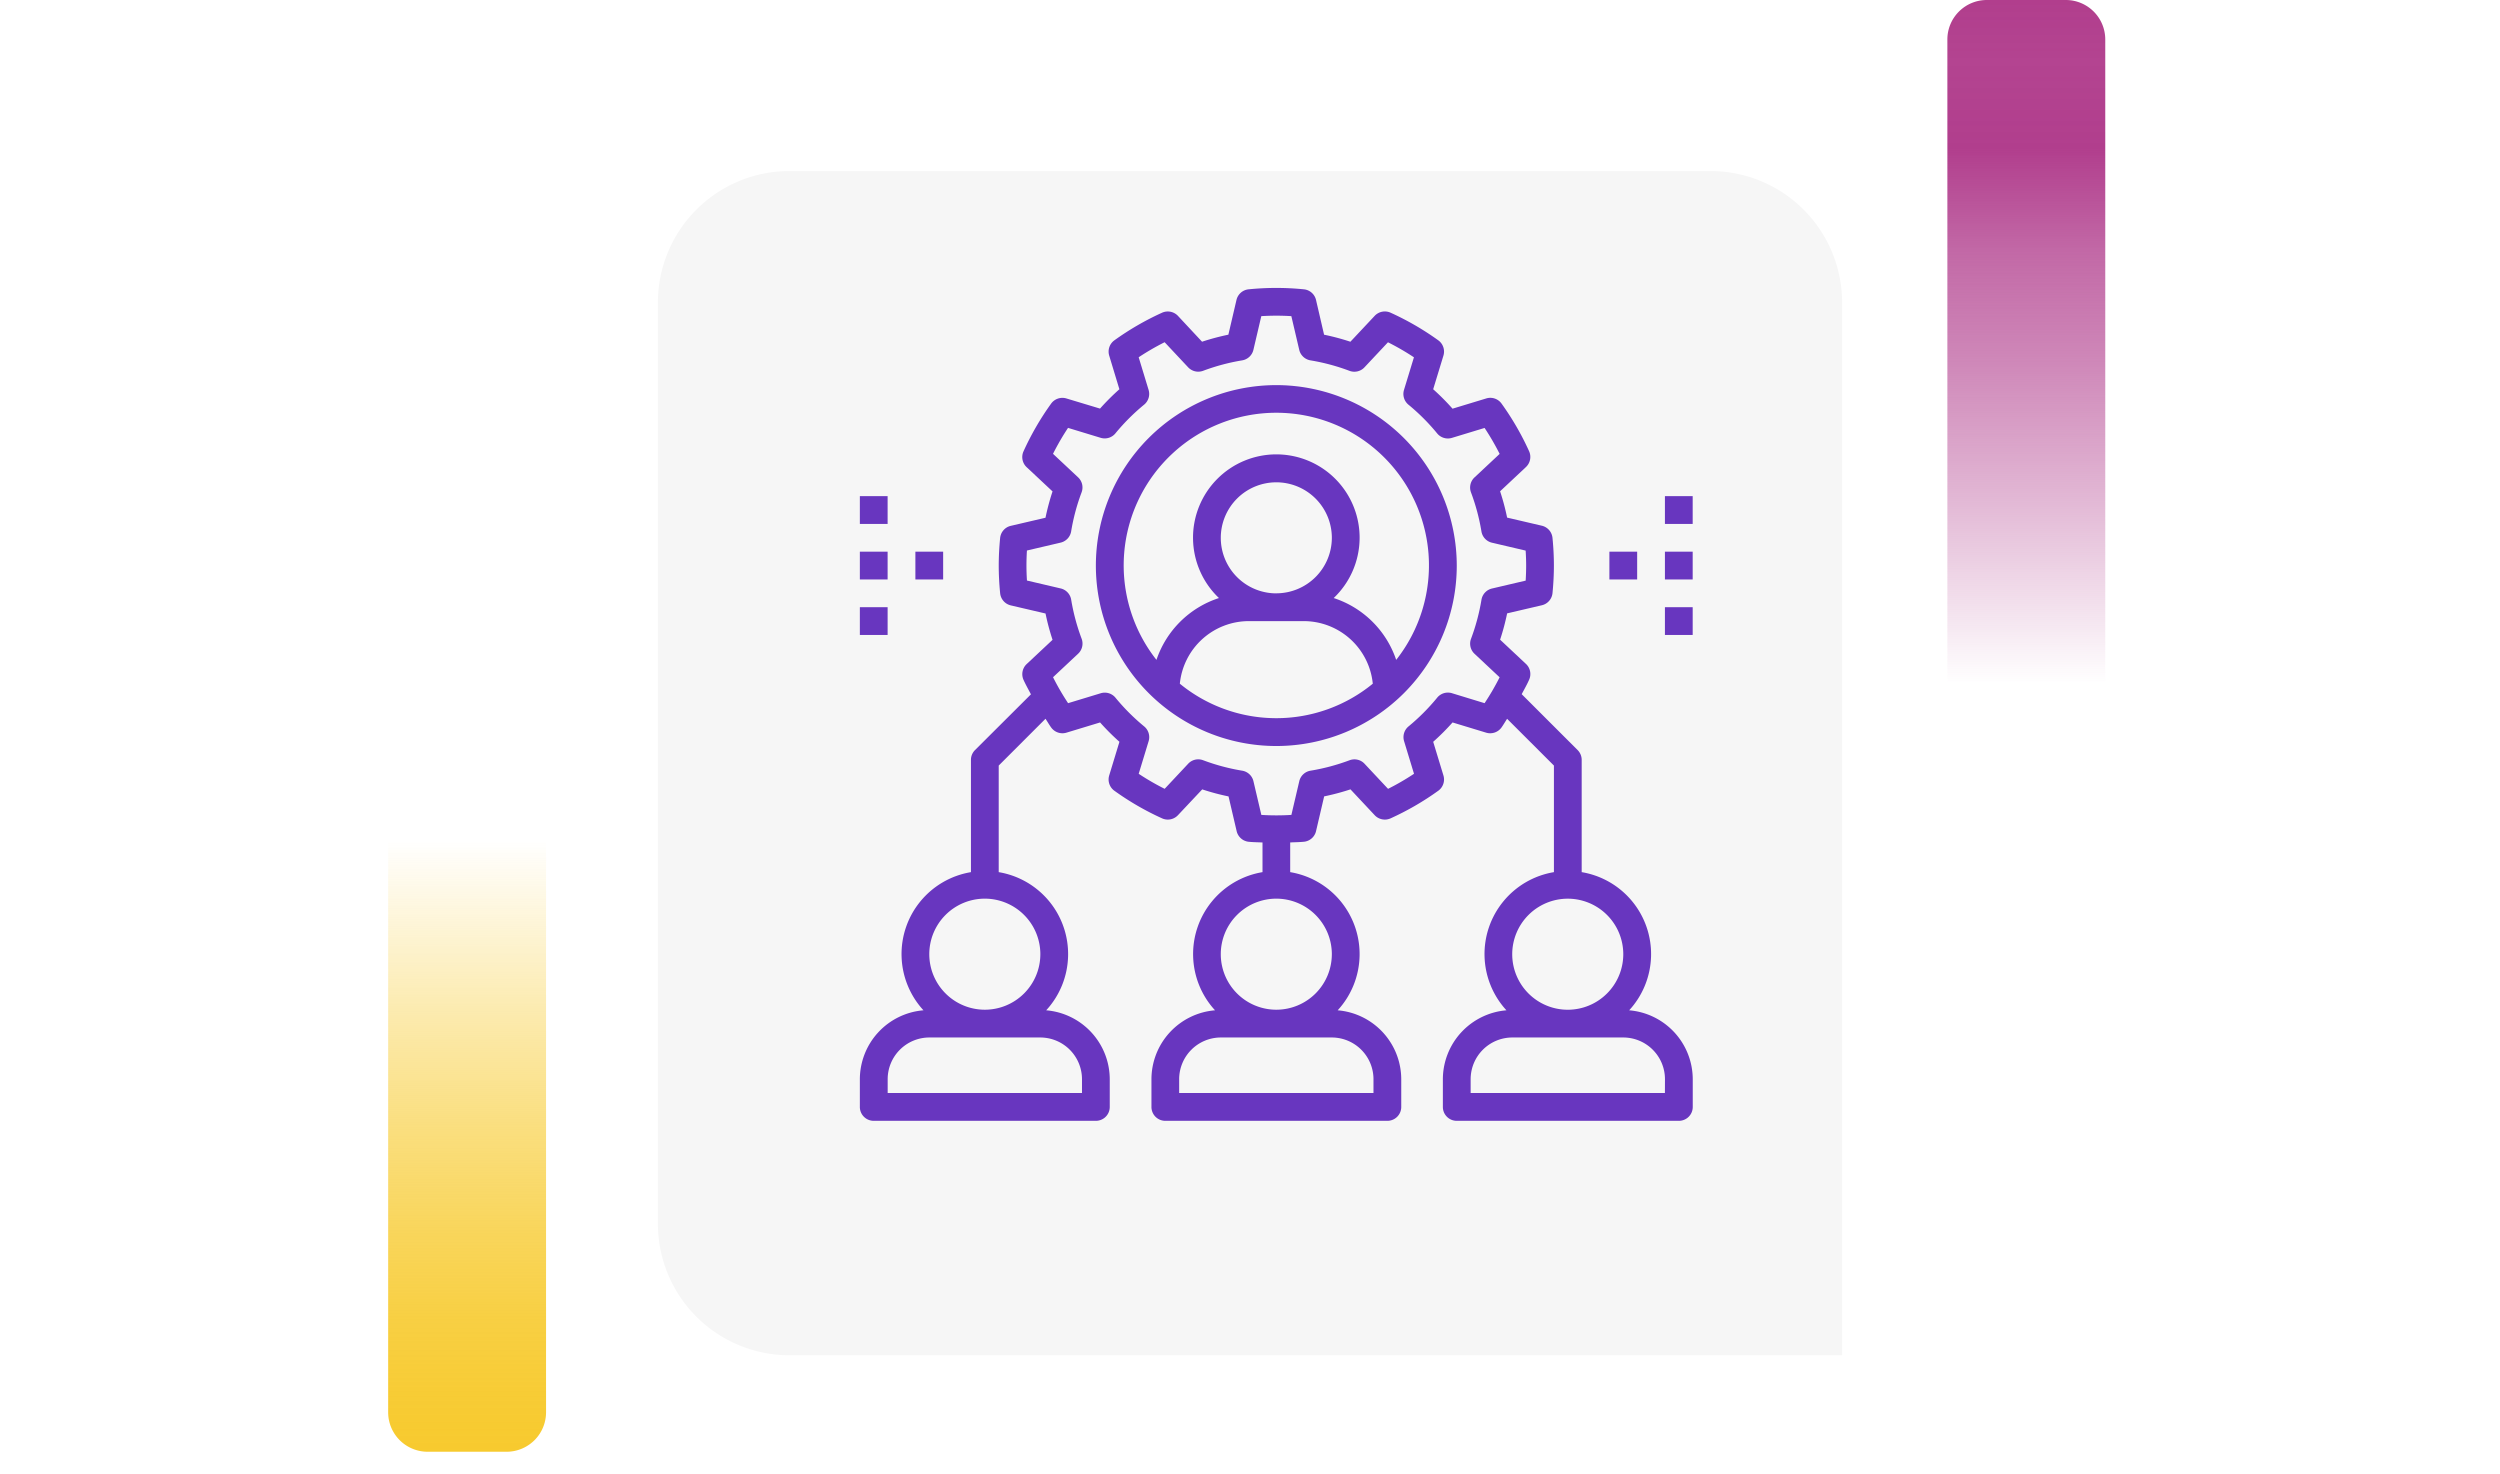<svg xmlns="http://www.w3.org/2000/svg" xmlns:xlink="http://www.w3.org/1999/xlink" width="190" height="112" viewBox="0 0 190 112">
  <defs>
    <linearGradient id="linear-gradient" x1="0.5" x2="0.5" y2="1" gradientUnits="objectBoundingBox">
      <stop offset="0" stop-color="#f7ca2e" stop-opacity="0"/>
      <stop offset="0.091" stop-color="#f7ca2e" stop-opacity="0.129"/>
      <stop offset="0.283" stop-color="#f7ca2e" stop-opacity="0.388"/>
      <stop offset="0.465" stop-color="#f7ca2e" stop-opacity="0.612"/>
      <stop offset="0.633" stop-color="#f7ca2e" stop-opacity="0.78"/>
      <stop offset="0.784" stop-color="#f7ca2e" stop-opacity="0.902"/>
      <stop offset="0.911" stop-color="#f7ca2e" stop-opacity="0.969"/>
      <stop offset="1" stop-color="#f7ca2e"/>
    </linearGradient>
    <linearGradient id="linear-gradient-2" x1="0.5" x2="0.5" y2="1" gradientUnits="objectBoundingBox">
      <stop offset="0" stop-color="#b13e8d" stop-opacity="0"/>
      <stop offset="0.091" stop-color="#b13e8d" stop-opacity="0.129"/>
      <stop offset="0.283" stop-color="#b13e8d" stop-opacity="0.388"/>
      <stop offset="0.465" stop-color="#b13e8d" stop-opacity="0.612"/>
      <stop offset="0.633" stop-color="#b13e8d" stop-opacity="0.78"/>
      <stop offset="0.784" stop-color="#b13e8d"/>
      <stop offset="0.911" stop-color="#b13e8d" stop-opacity="0.969"/>
      <stop offset="1" stop-color="#b13e8d"/>
    </linearGradient>
    <filter id="Trazado_195394" x="41" y="4" width="108" height="108" filterUnits="userSpaceOnUse">
      <feOffset dy="3" input="SourceAlpha"/>
      <feGaussianBlur stdDeviation="3" result="blur"/>
      <feFlood flood-opacity="0.161"/>
      <feComposite operator="in" in2="blur"/>
      <feComposite in="SourceGraphic"/>
    </filter>
  </defs>
  <g id="Grupo_136639" data-name="Grupo 136639" transform="translate(-180 -1627)">
    <g id="Grupo_128321" data-name="Grupo 128321" transform="translate(0 1228)">
      <rect id="Rectángulo_40586" data-name="Rectángulo 40586" width="190" height="20" transform="translate(180 444)" fill="none"/>
      <g id="Grupo_108405" data-name="Grupo 108405" transform="translate(209.5 463)">
        <path id="Rectángulo_5242" data-name="Rectángulo 5242" d="M0,0H12a0,0,0,0,1,0,0V43.333a3,3,0,0,1-3,3H3a3,3,0,0,1-3-3V0A0,0,0,0,1,0,0Z" transform="translate(0 0)" fill="url(#linear-gradient)"/>
      </g>
      <g id="Grupo_108406" data-name="Grupo 108406" transform="translate(340 451) rotate(180)">
        <path id="Rectángulo_5242-2" data-name="Rectángulo 5242" d="M0,0H12a0,0,0,0,1,0,0V49a3,3,0,0,1-3,3H3a3,3,0,0,1-3-3V0A0,0,0,0,1,0,0Z" transform="translate(0 0)" fill="url(#linear-gradient-2)"/>
      </g>
      <g transform="matrix(1, 0, 0, 1, 180, 399)" filter="url(#Trazado_195394)">
        <path id="Trazado_195394-2" data-name="Trazado 195394" d="M10,0H80A10,10,0,0,1,90,10V90H10A10,10,0,0,1,0,80V10A10,10,0,0,1,10,0Z" transform="translate(50 10)" fill="#f6f6f6"/>
      </g>
      <g id="equipo" transform="translate(245.349 420.883)">
        <path id="Trazado_195394-3" data-name="Trazado 195394" d="M58.468,54.9a6.313,6.313,0,0,0-3.609-10.5V35.868a1.05,1.05,0,0,0-.309-.746L50.3,30.875c.192-.365.4-.724.565-1.1a1.052,1.052,0,0,0-.241-1.2l-1.965-1.842a17.779,17.779,0,0,0,.534-2l2.638-.616a1.055,1.055,0,0,0,.81-.923c.07-.712.106-1.417.106-2.1s-.036-1.385-.107-2.1a1.055,1.055,0,0,0-.81-.923l-2.638-.616a17.838,17.838,0,0,0-.534-2l1.965-1.842a1.056,1.056,0,0,0,.241-1.2,21.1,21.1,0,0,0-2.1-3.629A1.05,1.05,0,0,0,47.6,8.4l-2.557.777A17.845,17.845,0,0,0,43.573,7.7l.779-2.557a1.056,1.056,0,0,0-.394-1.164,21.1,21.1,0,0,0-3.63-2.1,1.059,1.059,0,0,0-1.2.241L37.281,4.089a17.838,17.838,0,0,0-2-.535L34.669.915a1.054,1.054,0,0,0-.923-.81,20.991,20.991,0,0,0-4.2,0,1.055,1.055,0,0,0-.923.81l-.616,2.638a18.064,18.064,0,0,0-2,.534L24.174,2.122a1.062,1.062,0,0,0-1.2-.241,21.1,21.1,0,0,0-3.629,2.1,1.055,1.055,0,0,0-.394,1.164L19.724,7.7a18.077,18.077,0,0,0-1.471,1.47L15.7,8.4a1.057,1.057,0,0,0-1.164.393,21.147,21.147,0,0,0-2.1,3.63,1.053,1.053,0,0,0,.241,1.2l1.967,1.842a17.838,17.838,0,0,0-.535,2l-2.638.616a1.054,1.054,0,0,0-.81.923c-.07.712-.106,1.417-.106,2.1s.036,1.385.107,2.1a1.054,1.054,0,0,0,.81.923l2.639.616a17.839,17.839,0,0,0,.534,2l-1.966,1.842a1.056,1.056,0,0,0-.241,1.2c.169.373.372.733.565,1.1L8.753,35.122a1.047,1.047,0,0,0-.31.746V44.4A6.313,6.313,0,0,0,4.834,54.9,5.267,5.267,0,0,0,0,60.135v2.106A1.054,1.054,0,0,0,1.059,63.3H17.937a1.054,1.054,0,0,0,1.055-1.055V60.135A5.269,5.269,0,0,0,14.162,54.9a6.313,6.313,0,0,0-3.609-10.5V36.3l3.557-3.557c.145.218.274.447.427.659A1.054,1.054,0,0,0,15.7,33.8l2.557-.777a17.926,17.926,0,0,0,1.471,1.471L18.95,37.05a1.055,1.055,0,0,0,.394,1.164,21.076,21.076,0,0,0,3.63,2.1,1.055,1.055,0,0,0,1.2-.241L26.02,38.11a17.827,17.827,0,0,0,2,.535l.616,2.638a1.055,1.055,0,0,0,.923.81c.353.035.694.035,1.043.053V44.4a6.313,6.313,0,0,0-3.609,10.5,5.264,5.264,0,0,0-4.832,5.231v2.106A1.054,1.054,0,0,0,23.212,63.3H40.091a1.054,1.054,0,0,0,1.055-1.055V60.135A5.269,5.269,0,0,0,36.315,54.9a6.313,6.313,0,0,0-3.609-10.5V42.143c.348-.018.689-.018,1.042-.053a1.053,1.053,0,0,0,.923-.81l.616-2.638a17.953,17.953,0,0,0,2-.534l1.842,1.966a1.059,1.059,0,0,0,1.2.241,21.136,21.136,0,0,0,3.629-2.1,1.056,1.056,0,0,0,.394-1.164l-.778-2.557a17.846,17.846,0,0,0,1.471-1.471L47.6,33.8a1.058,1.058,0,0,0,1.164-.393c.152-.213.282-.442.427-.661L52.749,36.3v8.1a6.313,6.313,0,0,0-3.609,10.5,5.267,5.267,0,0,0-4.831,5.233v2.106A1.054,1.054,0,0,0,45.365,63.3H62.244A1.054,1.054,0,0,0,63.3,62.241V60.135A5.267,5.267,0,0,0,58.468,54.9ZM16.882,60.135v1.051H2.114V60.135a3.173,3.173,0,0,1,3.169-3.169h8.431A3.173,3.173,0,0,1,16.882,60.135Zm-3.165-9.5a4.22,4.22,0,1,1-4.22-4.22A4.224,4.224,0,0,1,13.718,50.637Zm25.318,9.5v1.051H24.267V60.135a3.173,3.173,0,0,1,3.169-3.169h8.431A3.173,3.173,0,0,1,39.036,60.135Zm-3.165-9.5a4.22,4.22,0,1,1-4.22-4.22A4.224,4.224,0,0,1,35.871,50.637ZM47.479,31.558,45,30.8a1.051,1.051,0,0,0-1.121.338A15.807,15.807,0,0,1,41.7,33.324a1.057,1.057,0,0,0-.339,1.121l.755,2.48a19.251,19.251,0,0,1-1.973,1.144l-1.785-1.906a1.052,1.052,0,0,0-1.14-.267,15.789,15.789,0,0,1-2.965.793,1.054,1.054,0,0,0-.857.8l-.6,2.561a18.347,18.347,0,0,1-2.283,0l-.6-2.561a1.055,1.055,0,0,0-.857-.8,15.726,15.726,0,0,1-2.964-.793,1.045,1.045,0,0,0-1.141.266l-1.786,1.906a19.023,19.023,0,0,1-1.973-1.142l.755-2.48a1.056,1.056,0,0,0-.338-1.121,15.779,15.779,0,0,1-2.182-2.183,1.053,1.053,0,0,0-1.121-.338l-2.48.754a19.2,19.2,0,0,1-1.144-1.972L16.588,27.8a1.054,1.054,0,0,0,.267-1.14,15.751,15.751,0,0,1-.794-2.965,1.053,1.053,0,0,0-.8-.857l-2.561-.6q-.038-.58-.038-1.141c0-.373.012-.755.036-1.141l2.561-.6a1.053,1.053,0,0,0,.8-.857,15.721,15.721,0,0,1,.793-2.964,1.053,1.053,0,0,0-.266-1.141l-1.906-1.786a18.885,18.885,0,0,1,1.142-1.972l2.48.755a1.053,1.053,0,0,0,1.121-.339,15.832,15.832,0,0,1,2.183-2.182,1.056,1.056,0,0,0,.338-1.121l-.754-2.48a19.25,19.25,0,0,1,1.973-1.144l1.785,1.906a1.056,1.056,0,0,0,1.14.267,15.778,15.778,0,0,1,2.965-.793,1.055,1.055,0,0,0,.857-.8l.6-2.561a18.347,18.347,0,0,1,2.283,0l.6,2.561a1.054,1.054,0,0,0,.857.8A15.736,15.736,0,0,1,37.21,6.3a1.05,1.05,0,0,0,1.141-.266L40.137,4.13A19.024,19.024,0,0,1,42.11,5.272l-.756,2.48a1.058,1.058,0,0,0,.339,1.121,15.807,15.807,0,0,1,2.182,2.183A1.052,1.052,0,0,0,45,11.395l2.48-.754a19.3,19.3,0,0,1,1.144,1.972L46.714,14.4a1.054,1.054,0,0,0-.267,1.14,15.744,15.744,0,0,1,.793,2.965,1.054,1.054,0,0,0,.8.857l2.56.6c.025.387.038.768.038,1.141s-.013.754-.036,1.141l-2.56.6a1.054,1.054,0,0,0-.8.857,15.77,15.77,0,0,1-.793,2.965,1.053,1.053,0,0,0,.267,1.14l1.906,1.785A19.078,19.078,0,0,1,47.479,31.558ZM53.8,46.417a4.22,4.22,0,1,1-4.22,4.22A4.224,4.224,0,0,1,53.8,46.417Zm7.384,14.769H46.42V60.135a3.173,3.173,0,0,1,3.169-3.169H58.02a3.173,3.173,0,0,1,3.169,3.169Zm0,0" fill="#6836bf"/>
        <path id="Trazado_195395" data-name="Trazado 195395" d="M149.718,56.008a13.714,13.714,0,1,0,13.714,13.714A13.729,13.729,0,0,0,149.718,56.008Zm-7.333,22.7a5.277,5.277,0,0,1,5.223-4.764h4.22A5.277,5.277,0,0,1,157.05,78.7a11.568,11.568,0,0,1-14.665,0Zm7.333-6.873a4.22,4.22,0,1,1,4.22-4.22A4.224,4.224,0,0,1,149.718,71.831Zm9.11,5.055a7.44,7.44,0,0,0-4.749-4.7,6.33,6.33,0,1,0-8.721,0,7.44,7.44,0,0,0-4.749,4.7,11.6,11.6,0,1,1,18.219,0Zm0,0" transform="translate(-118.067 -48.622)" fill="#6836bf"/>
        <path id="Trazado_195396" data-name="Trazado 195396" d="M432,152.008h2.11v2.11H432Zm0,0" transform="translate(-375.035 -131.963)" fill="#6836bf"/>
        <path id="Trazado_195397" data-name="Trazado 195397" d="M464,152.008h2.11v2.11H464Zm0,0" transform="translate(-402.815 -131.963)" fill="#6836bf"/>
        <path id="Trazado_195398" data-name="Trazado 195398" d="M464,184.008h2.11v2.11H464Zm0,0" transform="translate(-402.815 -159.744)" fill="#6836bf"/>
        <path id="Trazado_195399" data-name="Trazado 195399" d="M464,120.008h2.11v2.11H464Zm0,0" transform="translate(-402.815 -104.183)" fill="#6836bf"/>
        <path id="Trazado_195400" data-name="Trazado 195400" d="M0,152.008h2.11v2.11H0Zm0,0" transform="translate(0 -131.963)" fill="#6836bf"/>
        <path id="Trazado_195401" data-name="Trazado 195401" d="M0,184.008h2.11v2.11H0Zm0,0" transform="translate(0 -159.744)" fill="#6836bf"/>
        <path id="Trazado_195402" data-name="Trazado 195402" d="M0,120.008h2.11v2.11H0Zm0,0" transform="translate(0 -104.183)" fill="#6836bf"/>
        <path id="Trazado_195403" data-name="Trazado 195403" d="M32,152.008h2.11v2.11H32Zm0,0" transform="translate(-27.78 -131.963)" fill="#6836bf"/>
      </g>
    </g>
  </g>
</svg>
